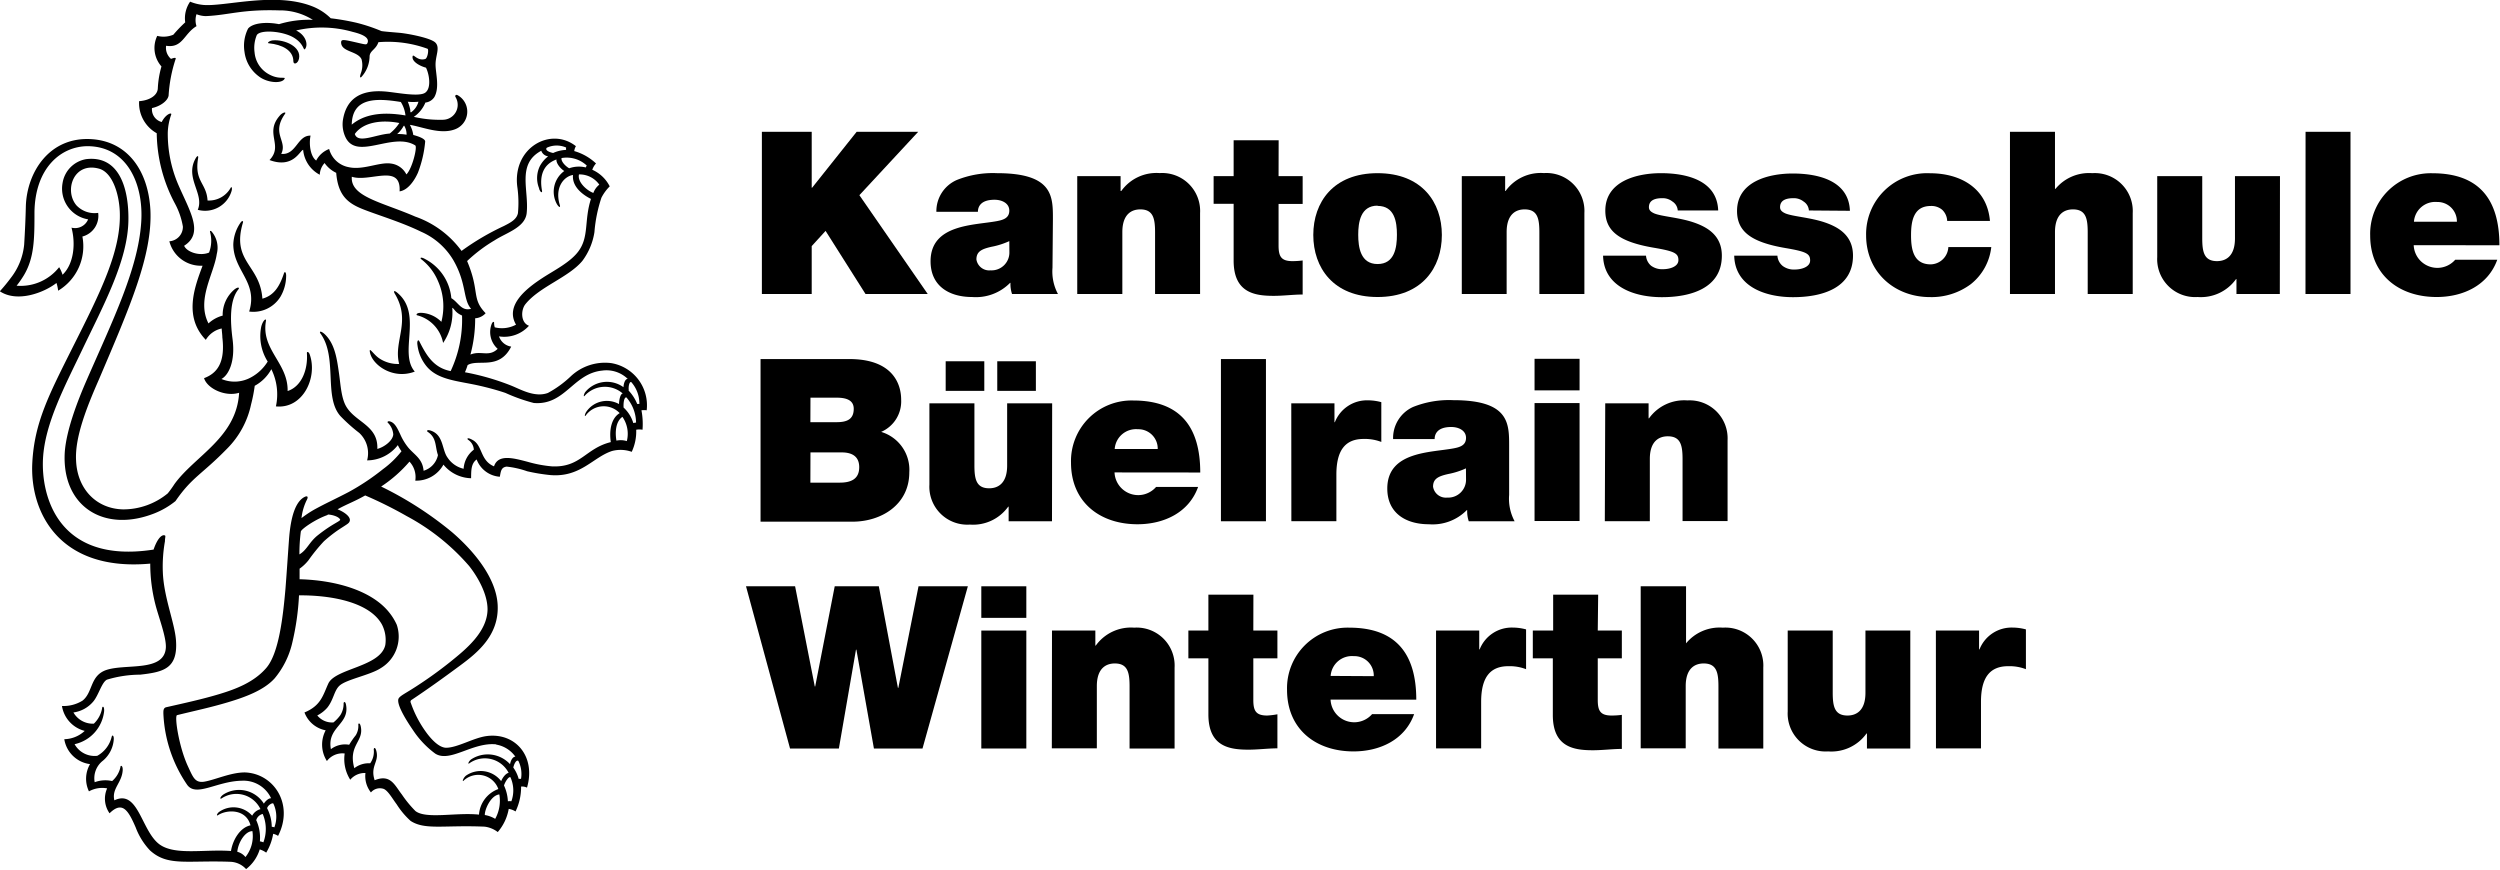 <svg xmlns="http://www.w3.org/2000/svg" width="301" height="104.69" viewBox="0 0 301 104.69"><title>logo</title><path d="M91.73,15.87h6V22.6h.05l5.36-6.73h7.41l-7.08,7.63,8.23,11.9h-7.49l-4.81-7.6-1.67,1.83V35.4h-6Z"/><path d="M126.72,32.23a5.74,5.74,0,0,0,.66,3.17h-5.53a3.8,3.8,0,0,1-.19-1.34h-.05a5.77,5.77,0,0,1-4.57,1.7c-2.74,0-5-1.31-5-4.3,0-4.49,5.25-4.32,8-4.84.74-.14,1.48-.36,1.48-1.26s-.9-1.31-1.78-1.31c-1.67,0-2,.85-2,1.45h-5a4.1,4.1,0,0,1,2.46-3.83,11.65,11.65,0,0,1,4.84-.82c6.78,0,6.73,2.82,6.73,5.55Zm-5.2-3.2a9.23,9.23,0,0,1-2.13.68c-1.2.27-1.83.57-1.83,1.53a1.56,1.56,0,0,0,1.7,1.31,2.15,2.15,0,0,0,2.27-2.22Z"/><path d="M129.7,21.21h5.22V23H135a5.2,5.2,0,0,1,4.62-2.16,4.57,4.57,0,0,1,4.87,4.81V35.4h-5.42V28c0-1.64-.19-2.79-1.78-2.79-.93,0-2.16.46-2.16,2.74V35.4H129.7Z"/><path d="M153.94,21.21h2.9v3.34h-2.9v5c0,1.31.3,1.89,1.67,1.89a9.34,9.34,0,0,0,1.23-.08v4.1c-1.09,0-2.32.16-3.47.16-2.3,0-4.84-.36-4.84-4.24V24.54h-2.41V21.21h2.41V16.89h5.42Z"/><path d="M165.86,35.76c-5.33,0-7.74-3.53-7.74-7.47s2.41-7.44,7.74-7.44,7.74,3.5,7.74,7.44S171.2,35.76,165.86,35.76Zm0-11c-2.05,0-2.33,2-2.33,3.5s.27,3.53,2.33,3.53,2.33-2,2.33-3.53S167.92,24.79,165.86,24.79Z"/><path d="M176,21.21h5.22V23h.05a5.2,5.2,0,0,1,4.62-2.16,4.57,4.57,0,0,1,4.87,4.81V35.4h-5.42V28c0-1.64-.19-2.79-1.78-2.79-.93,0-2.16.46-2.16,2.74V35.4H176Z"/><path d="M202,25.34a1.37,1.37,0,0,0-.63-1.07,1.89,1.89,0,0,0-1.2-.41c-.77,0-1.64.16-1.64,1.09,0,.41.33.6.63.74.9.38,3,.49,4.76,1.09s3.39,1.64,3.39,4c0,3.94-3.77,5-7.22,5s-7-1.34-7.08-5h5.17A1.74,1.74,0,0,0,198.8,32a2.24,2.24,0,0,0,1.45.41c.71,0,1.83-.27,1.83-1.09s-.46-1.07-3-1.5c-4.13-.71-5.8-2-5.8-4.46,0-3.58,3.86-4.51,6.7-4.51,3.06,0,6.76.85,6.89,4.49Z"/><path d="M217.79,25.34a1.37,1.37,0,0,0-.63-1.07,1.89,1.89,0,0,0-1.2-.41c-.77,0-1.64.16-1.64,1.09,0,.41.33.6.63.74.9.38,3,.49,4.76,1.09s3.39,1.64,3.39,4c0,3.94-3.77,5-7.22,5s-7-1.34-7.08-5H214a1.74,1.74,0,0,0,.66,1.26,2.24,2.24,0,0,0,1.45.41c.71,0,1.83-.27,1.83-1.09s-.46-1.07-3-1.5c-4.13-.71-5.8-2-5.8-4.46,0-3.58,3.86-4.51,6.7-4.51,3.06,0,6.76.85,6.89,4.49Z"/><path d="M234.44,26.6a1.93,1.93,0,0,0-.6-1.34,2,2,0,0,0-1.37-.46c-2.08,0-2.38,1.81-2.38,3.53s.3,3.5,2.38,3.5a2.18,2.18,0,0,0,2.11-2.08h5.17a6.62,6.62,0,0,1-2.46,4.46,7.91,7.91,0,0,1-4.92,1.56c-4.27,0-7.69-3-7.69-7.44a7.34,7.34,0,0,1,7.69-7.47c3.72,0,6.89,1.83,7.22,5.74Z"/><path d="M242,15.87h5.42v6.87h.06a5.23,5.23,0,0,1,4.43-1.89,4.57,4.57,0,0,1,4.87,4.81V35.4h-5.42V28c0-1.64-.19-2.79-1.78-2.79-.93,0-2.16.46-2.16,2.74V35.4H242Z"/><path d="M274.49,35.4h-5.22V33.6h-.05a5.2,5.2,0,0,1-4.62,2.16,4.57,4.57,0,0,1-4.87-4.81V21.21h5.42v7.44c0,1.64.19,2.79,1.78,2.79.93,0,2.16-.46,2.16-2.74V21.21h5.42Z"/><path d="M277.59,15.87H283V35.4h-5.42Z"/><path d="M290.61,29.52a2.85,2.85,0,0,0,5,1.75h5.06c-1.09,3.06-4.08,4.49-7.3,4.49-4.54,0-8-2.68-8-7.41a7.29,7.29,0,0,1,7.49-7.49c5.63,0,8.07,3.15,8.07,8.67Zm5.2-2.82a2.33,2.33,0,0,0-2.38-2.38,2.57,2.57,0,0,0-2.79,2.38Z"/><path d="M91.57,43.23h10.69c5.14,0,6.24,2.9,6.24,4.9A4,4,0,0,1,106.09,52a4.76,4.76,0,0,1,3.39,4.87c0,3.91-3.39,5.94-6.84,5.94H91.57Zm6,7.6h3.17c1.26,0,2.05-.36,2.05-1.61,0-1-.82-1.34-2.05-1.34H97.58Zm0,7.28h3.53c1.26,0,2.35-.36,2.35-1.86,0-1.15-.68-1.78-2.11-1.78H97.58Z"/><path d="M126.66,62.76h-5.22V61h-.05a5.2,5.2,0,0,1-4.62,2.16,4.57,4.57,0,0,1-4.87-4.81V48.56h5.42V56c0,1.64.19,2.79,1.78,2.79.93,0,2.16-.46,2.16-2.74V48.56h5.42ZM113.86,43.5h4.65v3.56h-4.65Zm6.21,0h4.65v3.56h-4.65Z"/><path d="M134.19,56.88a2.85,2.85,0,0,0,5,1.75h5.06c-1.09,3.06-4.08,4.49-7.3,4.49-4.54,0-8-2.68-8-7.41a7.29,7.29,0,0,1,7.49-7.49c5.63,0,8.07,3.15,8.07,8.67Zm5.2-2.82A2.33,2.33,0,0,0,137,51.68a2.57,2.57,0,0,0-2.79,2.38Z"/><path d="M147,43.23h5.42V62.76H147Z"/><path d="M155.47,48.56h5.2v2.27h.05a4.15,4.15,0,0,1,4-2.63,6.18,6.18,0,0,1,1.59.22v4.79a5.47,5.47,0,0,0-2.13-.36c-2.13,0-3.28,1.26-3.28,4.29v5.61h-5.42Z"/><path d="M181.7,59.59a5.74,5.74,0,0,0,.66,3.17h-5.52a3.77,3.77,0,0,1-.19-1.34h-.05a5.77,5.77,0,0,1-4.57,1.7c-2.73,0-5-1.31-5-4.3,0-4.49,5.25-4.32,8-4.84.74-.14,1.48-.36,1.48-1.26s-.9-1.31-1.78-1.31c-1.67,0-2,.85-2,1.45h-5A4.1,4.1,0,0,1,170.13,49a11.64,11.64,0,0,1,4.84-.82c6.78,0,6.73,2.82,6.73,5.55Zm-5.2-3.2a9.23,9.23,0,0,1-2.13.68c-1.2.27-1.83.57-1.83,1.53a1.56,1.56,0,0,0,1.7,1.31,2.15,2.15,0,0,0,2.27-2.22Z"/><path d="M190.18,47h-5.42v-3.8h5.42Zm-5.42,1.53h5.42v14.2h-5.42Z"/><path d="M193.27,48.56h5.22v1.81h.05a5.2,5.2,0,0,1,4.62-2.16A4.57,4.57,0,0,1,208,53v9.74h-5.42V55.32c0-1.64-.19-2.79-1.78-2.79-.93,0-2.16.46-2.16,2.73v7.49h-5.42Z"/><path d="M111.07,90.12h-5.85l-2.11-11.9h-.05L101,90.12H95.12L89.82,70.59h5.91L98.1,82.65h.05l2.35-12.06h5.31l2.3,12.23h.05l2.43-12.23h5.94Z"/><path d="M123.57,74.39h-5.42v-3.8h5.42Zm-5.42,1.53h5.42v14.2h-5.42Z"/><path d="M126.66,75.92h5.22v1.81h.05a5.21,5.21,0,0,1,4.62-2.16,4.57,4.57,0,0,1,4.87,4.81v9.74H136V82.67c0-1.64-.19-2.79-1.78-2.79-.93,0-2.16.46-2.16,2.73v7.49h-5.42Z"/><path d="M150.9,75.92h2.9v3.34h-2.9v5c0,1.31.3,1.89,1.67,1.89A9.34,9.34,0,0,0,153.8,86v4.1c-1.09,0-2.32.16-3.47.16-2.3,0-4.84-.36-4.84-4.24V79.26h-2.41V75.92h2.41V71.6h5.42Z"/><path d="M160.2,84.23a2.85,2.85,0,0,0,5,1.75h5.06c-1.09,3.06-4.08,4.49-7.3,4.49-4.54,0-8-2.68-8-7.41a7.29,7.29,0,0,1,7.49-7.49c5.63,0,8.07,3.15,8.07,8.67Zm5.2-2.82A2.33,2.33,0,0,0,163,79a2.57,2.57,0,0,0-2.79,2.38Z"/><path d="M172.9,75.92h5.2v2.27h.05a4.15,4.15,0,0,1,4-2.63,6.17,6.17,0,0,1,1.59.22v4.79a5.47,5.47,0,0,0-2.13-.36c-2.13,0-3.28,1.26-3.28,4.29v5.61H172.9Z"/><path d="M192.37,75.92h2.9v3.34h-2.9v5c0,1.31.3,1.89,1.67,1.89a9.33,9.33,0,0,0,1.23-.08v4.1c-1.09,0-2.33.16-3.47.16-2.3,0-4.84-.36-4.84-4.24V79.26h-2.41V75.92H187V71.6h5.42Z"/><path d="M197.54,70.59H203v6.87H203a5.23,5.23,0,0,1,4.43-1.89,4.57,4.57,0,0,1,4.87,4.81v9.74H206.9V82.67c0-1.64-.19-2.79-1.78-2.79-.93,0-2.16.46-2.16,2.73v7.49h-5.42Z"/><path d="M230,90.12h-5.22V88.31h-.05a5.2,5.2,0,0,1-4.62,2.16,4.57,4.57,0,0,1-4.87-4.81V75.92h5.42v7.44c0,1.64.19,2.79,1.78,2.79.93,0,2.16-.46,2.16-2.74V75.92H230Z"/><path d="M233.08,75.92h5.2v2.27h.05a4.15,4.15,0,0,1,4-2.63,6.17,6.17,0,0,1,1.59.22v4.79a5.47,5.47,0,0,0-2.13-.36c-2.13,0-3.28,1.26-3.28,4.29v5.61h-5.42Z"/><path d="M28.55,102.55a1.84,1.84,0,0,1,1,.64,4,4,0,0,0,.84-3.12c-.89,0-1.72,1.39-1.82,2.48m2.29-3.78a5.07,5.07,0,0,1,.43,2.53,1.6,1.6,0,0,1,.42.12A4.58,4.58,0,0,0,31.63,98a1.07,1.07,0,0,0-.79.79m2.19.83a3.66,3.66,0,0,0-.12-2.87c-.1-.13-.65.18-.75.56a5,5,0,0,1,.56,2.24.77.77,0,0,1,.3.06m25.36-1.48a3.52,3.52,0,0,1,1.24.46,4.49,4.49,0,0,0,.5-2.94c-1,.1-1.76,1.76-1.75,2.48m2.31-3.56a5.12,5.12,0,0,1,.47,1.9,2,2,0,0,1,.42,0,3.81,3.81,0,0,0-.12-2.9c-.22-.07-.6.5-.77,1m2.05-.79a3.52,3.52,0,0,0-.32-2.17c-.23-.15-.49.29-.61.8a4.28,4.28,0,0,1,.65,1.37,1.09,1.09,0,0,1,.29,0M39.46,62C38,62.5,36.27,63.7,36.22,64a20.52,20.52,0,0,0-.17,2.75c.92-.54,1.18-1.49,2.22-2.31,1.87-1.48,2.78-1.69,2.68-1.9-.22-.39-1.09-.59-1.5-.59M59.73,89.62c-2.82-.29-5.54,2.24-7.32,1.12a11.13,11.13,0,0,1-2.69-2.84c-.5-.73-1.9-2.82-1.77-3.67.05-.35.61-.61,1.6-1.23a50,50,0,0,0,4.7-3.34c1.74-1.41,4.42-3.53,4.45-6.29,0-1.9-1.24-4-2.22-5.23a26.33,26.33,0,0,0-7.51-6,49.51,49.51,0,0,0-5-2.49c-1.42.8-2.12,1-3.33,1.67.88.35,1.61.93,1.47,1.41-.09.3-.31.37-1.37,1.07A17.06,17.06,0,0,0,39,65.17a21.36,21.36,0,0,0-1.87,2.3,5.24,5.24,0,0,1-1.06,1c0,.4,0,.76,0,1.27,4.61.13,8.78,1.47,10.79,4a6.78,6.78,0,0,1,.91,1.48,4.43,4.43,0,0,1-1.92,5.22c-1.28.85-4.2,1.36-5,2.14-.63.6-.69,1.68-1.44,2.62a4,4,0,0,1-1.21.94,2.29,2.29,0,0,0,1.95.84,4.6,4.6,0,0,0,.83-.88,2.55,2.55,0,0,0,.39-1.43c0-.14.2-.3.29.18.46,2.39-2.32,2.67-1.82,5.35a2.81,2.81,0,0,1,2.2-.53,9.89,9.89,0,0,1,.79-1.14,2.14,2.14,0,0,0,.31-1.3c0-.18.23-.24.32.37.28,1.73-1.55,2.16-.8,4.89a2.84,2.84,0,0,1,1.91-.59A2.4,2.4,0,0,0,45,90.24c0-.19.18-.38.33.25.3,1.28-.78,1.76-.22,3.45,1.92-.78,2.41.61,3.27,1.71a13.48,13.48,0,0,0,1.64,2c1.29,1,4.91.14,7.65.43A3.55,3.55,0,0,1,60,95a2.57,2.57,0,0,0-4.19-1c-.18.18-.07-.31.29-.61a3.1,3.1,0,0,1,4.24.66c.2-.5.6-.95.9-1a3.22,3.22,0,0,0-4.77-1.12c-.11.09-.14-.16.24-.49a3.64,3.64,0,0,1,4.7.57c.09-.52.36-.91.64-.91a3.56,3.56,0,0,0-2.3-1.45M74.94,50.19c-.87.59-.88,2-.72,2.86a2.47,2.47,0,0,1,1.25.06,3.56,3.56,0,0,0-.53-2.92m1.64.65a4.66,4.66,0,0,0-1.17-3c-.3,0-.36.76-.33,1.23a4.16,4.16,0,0,1,1.17,1.87,2,2,0,0,1,.33-.06M75.66,47a5.15,5.15,0,0,1,1.06,1.64,1.2,1.2,0,0,1,.26,0A3.88,3.88,0,0,0,76,46c-.26-.07-.36.66-.29,1M72.17,22.25A2.91,2.91,0,0,0,69.71,21c-.22.9.94,1.94,1.73,2.23a2.27,2.27,0,0,1,.72-1m-1.55-2.33a3.54,3.54,0,0,0-3-.87c-.08.42.5,1,.92,1.23a3.51,3.51,0,0,1,2-.1l.12-.27m-5.73,2.81A3.27,3.27,0,0,1,65,20a3.67,3.67,0,0,1,1-1.18,1,1,0,0,1-.83-.67c-3,1.61-1.45,4.74-1.76,7.53C63.2,27.4,61,28,59.56,28.93a18.44,18.44,0,0,0-3.32,2.5c1.56,3.69.49,4.49,2.23,6.28a1.84,1.84,0,0,1-1.26.61,16.45,16.45,0,0,1-.57,4.37c1.27-.52,2.22.34,3.28-.69a2.71,2.71,0,0,1-.76-2.89c.14-.44.33-.39.33-.27a1.74,1.74,0,0,0,.08.57,3.58,3.58,0,0,0,2.56-.32c-1.36-2.32,1.24-4.36,3.21-5.64,1.36-.89,3.33-1.87,4.3-3.19,1.31-1.77.67-3.69,1.51-6.31-1-.5-2.3-1.48-2.16-2.88-1,.13-2.26,1.42-1.59,3.61.11.38-.12.27-.34-.09a3.08,3.08,0,0,1,.88-4c-.55-.35-1-1-.94-1.39-1.58.57-2.08,1.94-1.74,3.76.05.27-.17.28-.36-.25m3.3-4.93a2.81,2.81,0,0,0-2.35,0c-.24.21.06.5.75.64a4.07,4.07,0,0,1,1.56-.37,1.06,1.06,0,0,1,0-.28m-19.5-2.64c-.06,0-.1.11-.19.25a3.67,3.67,0,0,1-.65.76,5.25,5.25,0,0,1,1.13.08,2,2,0,0,0-.29-1.09m-5.94,1c.36,1.21,2.52.06,4.2-.05a5.08,5.08,0,0,0,1.16-1.27c-2.05-.41-4.32-.14-5.36,1.32m6.38-3.88a4.85,4.85,0,0,1,.3,1c0,.17,0,.31.1.27a2.31,2.31,0,0,0,.88-1.27,6.6,6.6,0,0,1-1.28,0M42.36,15c1.41-1.17,3.46-1.61,6.46-1.1a3.89,3.89,0,0,0-.56-1.62c-3-.49-5.84-.54-5.91,2.72M33.6,1.25c-4.5-.14-6.06.57-8.82.69a3.16,3.16,0,0,1-1.12-.23,2.29,2.29,0,0,0,0,1.44C22.14,4.05,22,5.83,20,5.51a1.75,1.75,0,0,0,.59,1.58c.21-.08.63-.23.56,0a17.14,17.14,0,0,0-.85,4.42c-.12.69-1.1,1.32-2,1.5a1.57,1.57,0,0,0,1.17,1.68c.51-1,1.27-1.2,1.14-.88a7.07,7.07,0,0,0-.41,2.14,15.51,15.51,0,0,0,1.24,6.23c1.41,3.27,3.15,5.88.73,7.41.32.76,1.88,1.29,3,.82a4,4,0,0,0,.11-2.52c0-.11.09-.13.21,0a3,3,0,0,1,.61,2.69c-.36,2.46-2.46,5.5-1,8.36A4,4,0,0,1,26.81,38a4,4,0,0,1,1.44-3.17c.51-.37.59-.14.46,0-1.07,1.3-1,3.75-.71,6,.36,2.75-.51,4.36-1.34,4.8a4.08,4.08,0,0,0,3.57-.2,5.33,5.33,0,0,0,2-1.9,5.73,5.73,0,0,1-.78-4.18c.2-.82.65-1.1.57-.7-.61,3.46,2.68,5.05,2.61,8.43,1.71-.56,2.46-2.62,2.32-4.56,0-.26.24-.13.33.13,1,2.76-.79,6.61-4.06,6.28a6.85,6.85,0,0,0-.55-4.48,5,5,0,0,1-2,2,18.7,18.7,0,0,1-.44,2.24A10.66,10.66,0,0,1,27.36,54c-3.08,3.16-4.22,3.41-6.23,6.33a9.77,9.77,0,0,1-2.54,1.48c-6.09,2.4-11.2-.86-10.79-7.4C8,51.76,9.33,48.3,10.42,45.8c3.19-7.31,6.2-13.42,6.58-19,.32-4.58-1.65-9.15-6.42-9.2-3.24,0-6.36,2.62-6.43,7.95,0,3.14,0,5.51-1.31,7.65A11.89,11.89,0,0,1,2,34.4a5.9,5.9,0,0,0,5.12-2.23,3.91,3.91,0,0,1,.41.91c1.37-1.31,1.59-3.74,1.08-5.67a1.7,1.7,0,0,0,2-1A3.75,3.75,0,0,1,7.54,22a3.46,3.46,0,0,1,2.84-2.84c4-.47,5.14,3.56,5.08,7.38-.07,4.85-3,10.2-5.59,15.63-2.09,4.37-4.45,8.81-4.69,13C4.92,59.72,7,67.95,18.49,66.17c.46-1.34,1-1.86,1.37-1.7.11.06,0,.27,0,.7A17.34,17.34,0,0,0,19.61,69c.14,3,1.43,6,1.58,8.11.24,3.41-1.52,3.8-4.31,4.12a13.94,13.94,0,0,0-4,.6c-.62.3-1,1.84-1.63,2.61a3.79,3.79,0,0,1-2.41,1.34,2.69,2.69,0,0,0,2.46,1.35,3.39,3.39,0,0,0,1-1.89c0-.18.26-.31.24.36a4.56,4.56,0,0,1-3.56,4A2.76,2.76,0,0,0,11.71,91a3.54,3.54,0,0,0,1.73-2.27c.08-.31.27-.17.26.24a3.67,3.67,0,0,1-1.3,2.61,2.67,2.67,0,0,0-1,2.6,3.67,3.67,0,0,1,2.1-.14,3.07,3.07,0,0,0,1-1.68c0-.27.32-.21.27.42-.11,1.49-1.34,2.17-1,3.58,2.92-1.4,3.24,3.79,5.5,5.35,1.88,1.29,5.37.52,8.54.75.23-1.4,1.12-2.83,2.35-3.09-.53-2-2.84-1.92-3.9-1.23-.23.15-.16-.15.1-.37a3,3,0,0,1,4,.44,1.61,1.61,0,0,1,1-.79,3.21,3.21,0,0,0-4.67-1.3c-.28.18-.2-.23.3-.52a3.52,3.52,0,0,1,4.78,1.16c.18-.3.57-.67.87-.65A3.66,3.66,0,0,0,29.11,94c-3,.05-5.48,2-6.57.5a16.37,16.37,0,0,1-2.87-8.62c0-.32,0-.61.3-.72,2.3-.52,4.48-1,6.43-1.59s4.17-1.41,5.67-3.16,2-6.09,2.3-9.52c.13-1.64.29-4.06.42-5.85.2-2.87.81-4.71,1.93-5.23.29-.13.43,0,.21.4a6.51,6.51,0,0,0-.63,2.17,13.17,13.17,0,0,1,1.6-1.06c1.47-.8,2.46-1.23,4.08-2.08a28.09,28.09,0,0,0,4.14-2.76,11.25,11.25,0,0,0,2.22-2.15,4.15,4.15,0,0,1-.44-.74,4.7,4.7,0,0,1-3.7,1.84,3.33,3.33,0,0,0-.95-3.31,20.41,20.41,0,0,1-2.24-2c-2.09-2.29-.31-7.12-2.45-10-.15-.3.17-.22.53.11,1.25,1.18,1.48,3,1.74,4.82.19,1.37.27,3,.92,4,1.16,1.82,3.8,2.22,3.68,5,.84-.22,1.87-1,1.92-1.75a2.22,2.22,0,0,0-.65-1.4c-.11-.08,0-.25.29-.15.62.19.93,1,1.19,1.52a7,7,0,0,0,1,1.65c.76.88,1.7,1.33,1.82,2.76a2.5,2.5,0,0,0,1.73-1.89c-.37-1.07-.13-2.07-1.24-2.8-.15-.1-.08-.34.52-.09,1.41.59,1.2,2.28,1.88,3.2a3.16,3.16,0,0,0,1.93,1.34,3.12,3.12,0,0,1,1.23-2.3,1.52,1.52,0,0,0-.69-1.19c-.15-.11-.12-.34.5,0,1.28.65.9,2.47,2.62,3.2.49-1.51,2.33-1,4.08-.54a15.22,15.22,0,0,0,2.88.54c3.47.17,4.05-2.17,7.1-2.92-.22-1.52.1-2.91,1.07-3.49a2.66,2.66,0,0,0-4.09.29c-.16.21-.14-.16.11-.51a3,3,0,0,1,3.9-.87c0-.47.16-1.25.45-1.27a3.27,3.27,0,0,0-4.59.28c-.16.18-.12-.17.07-.45a3.39,3.39,0,0,1,4.61-.59c0-.31.15-1,.51-1a3.68,3.68,0,0,0-3.08-1c-3.5.35-4.46,4.21-8.23,3.9a20.76,20.76,0,0,1-3.41-1.21c-.88-.3-2-.61-3-.84-2.7-.63-5.21-.67-6.6-2.49a5,5,0,0,1-1-2.45c-.08-.5.11-.73.25-.39.83,1.63,1.69,3.14,3.75,3.54a14.53,14.53,0,0,0,1.37-6.69c-.9-.4-.89-.81-1.18-.93a6.5,6.5,0,0,1-1.1,4.23,4.25,4.25,0,0,0-3.09-3.32c-.18,0-.21-.35.57-.3a3.63,3.63,0,0,1,2.31,1.08,7.47,7.47,0,0,0-.41-4.92,6.53,6.53,0,0,0-2-2.61c-.19-.14-.11-.36.51,0a5.9,5.9,0,0,1,3.1,4.68c.84.49,1.2,1.6,2.38,1.28-1-1.14-.51-3-2.11-5.81a8.42,8.42,0,0,0-3.91-3.47c-2.37-1.16-5.21-2-7-2.71s-3-1.62-3.22-4.38a3.6,3.6,0,0,1-1.4-1.18,2.21,2.21,0,0,0-.58,1.41,3.76,3.76,0,0,1-2-3c-.39.06-1.18,2.3-4.05,1.23,1.71-1.78-.63-3.19,1.21-5.32.35-.43.87-.54.64-.22-1.68,2.4.35,3.23-.44,4.8,1.82.17,1.93-2.24,3.53-2.2-.22,1.07,0,2.52.68,3a2.91,2.91,0,0,1,1.56-1.39A3,3,0,0,0,42,20.13c1.72.38,3.66-.64,5.06-.44A2.41,2.41,0,0,1,48.93,21c.7-.69,1.34-3.29,1.07-3.49-2.74-1.71-7.18,2-8.47-1.14a3.64,3.64,0,0,1-.25-1.87c.38-2.5,2-3.71,5-3.49,1.31.09,4.17.71,4.93.14s.46-2.24.08-3c-.77-.21-1.66-.72-1.62-1.29s.52.56,1.54.24c.29-.13.44-1.17.26-1.23a13.88,13.88,0,0,0-5.91-.79c-.3.89-1,1-1.06,1.67a3.77,3.77,0,0,1-1,2.53c-.19.13-.18-.07-.06-.44a2.75,2.75,0,0,0,.09-1.7c-.45-1-2.41-.86-2.46-2,0-.45.23-.4,2.17.05.82.19.9.2,1,0,.32-.72-.79-1.11-1.77-1.35a13.58,13.58,0,0,0-6.82-.17c1.16.55,1.47,1.67,1.1,2.2-.25.34-.07-.55-1.38-1.34s-4-1-4.45-.31a4,4,0,0,0-.27,2.08,3.32,3.32,0,0,0,1.44,2.47c1.38.92,2.3.41,2.18.7-.29.63-2.09.54-3.14-.3a4.31,4.31,0,0,1-1.69-2.91,4.59,4.59,0,0,1,.43-2.82c.57-.68,2.2-.83,3.72-.53a12.32,12.32,0,0,1,4.08-.52A7.42,7.42,0,0,0,33.6,1.25M51.2,12.39a3.79,3.79,0,0,1-1.38,1.68,13.94,13.94,0,0,0,3.52.35,1.8,1.8,0,0,0,1.49-2.76c-.05-.09,0-.36.32-.17a2.27,2.27,0,0,1-.43,4.1c-1.72.62-3.86-.31-5.37-.56a3.71,3.71,0,0,1,.41,1.22c.42.11,1.47.42,1.43.81a13.81,13.81,0,0,1-.87,3.73c-.44,1-1.24,2.12-2.21,2.25.2-3.41-3.6-1.06-5.75-1.76C42.16,23.69,46,24.34,50,26.08a11.69,11.69,0,0,1,5.57,4.13,30.3,30.3,0,0,1,5.1-3c.8-.41,1.53-.78,1.69-1.54a13.45,13.45,0,0,0-.07-3.13c-.64-4.73,4-7.34,7.05-4.94a1.47,1.47,0,0,0-.2.59,6.35,6.35,0,0,1,2.62,1.49,2.26,2.26,0,0,0-.45.76,4.3,4.3,0,0,1,2.1,2,5.29,5.29,0,0,0-1,1.37,17.29,17.29,0,0,0-.84,4.14,7.76,7.76,0,0,1-1.46,3.47c-1.68,2-5.14,3.09-6.84,5.19-.58.71-.59,2.25.42,2.61a4,4,0,0,1-3.61,1.28,1.83,1.83,0,0,0,1.47,1.23c-1.45,2.89-4,1.45-5.25,2.23a7.32,7.32,0,0,1-.32.86,29.59,29.59,0,0,1,5.6,1.62c1.12.45,2.81,1.45,4.39.87a12.86,12.86,0,0,0,2.75-2,6,6,0,0,1,4.88-1.59,5.15,5.15,0,0,1,4.26,5.68,2.1,2.1,0,0,0-.63,0,8.82,8.82,0,0,1,.13,2.34,2.19,2.19,0,0,0-.76,0,5.79,5.79,0,0,1-.54,2.66,4,4,0,0,0-2.37-.1c-2.28.74-3.8,3.2-7.42,2.9a22.2,22.2,0,0,1-2.8-.46A10.88,10.88,0,0,0,61,56.18c-.65.09-.69.51-.82,1.22a3.22,3.22,0,0,1-2.79-2.08c-.71.51-.65,1.43-.67,2.26a4.42,4.42,0,0,1-3.33-1.64A3.72,3.72,0,0,1,50,57.87a2.72,2.72,0,0,0-.7-2.29,16.14,16.14,0,0,1-3.41,3,42.6,42.6,0,0,1,8.53,5.49c2.45,2.1,5.34,5.41,5.5,8.79.17,3.64-2.45,5.74-4.55,7.29s-3.81,2.78-5.79,4.1a.26.26,0,0,0-.12.37,13.43,13.43,0,0,0,2,3.75c.45.58,1.35,1.63,2.24,1.66,1.38,0,3.33-1.21,4.91-1.41,3.44-.44,5.94,2.45,4.84,6.21a1.4,1.4,0,0,0-.71-.13,6.74,6.74,0,0,1-.67,3,2.16,2.16,0,0,0-.82-.31,5.8,5.8,0,0,1-1.32,2.79,3.25,3.25,0,0,0-1.58-.65c-4.9-.21-7.16.44-8.91-.69a9.56,9.56,0,0,1-1.68-2c-.52-.69-1.1-1.75-1.64-1.88a1.41,1.41,0,0,0-1.46.45A3.16,3.16,0,0,1,44,93.07a2.27,2.27,0,0,0-1.83.81,4.65,4.65,0,0,1-.67-3.16,2.33,2.33,0,0,0-2.14.91,3.67,3.67,0,0,1-.15-3.7,3.4,3.4,0,0,1-2.55-2.15c2-.83,2.23-2.09,2.87-3.48.85-1.84,6.28-2,6.86-4.64A4.08,4.08,0,0,0,46,75.22c-1.46-2.71-6.08-3.57-10-3.54a31.28,31.28,0,0,1-.84,5.83,10.3,10.3,0,0,1-2.09,4.16c-1.3,1.45-3.58,2.27-5.65,2.89s-3.9,1-6.09,1.54c-.36,0,.18,3.76,1.3,6.17.61,1.31.84,2,1.93,1.85C25.9,93.9,27.76,93,29.48,93c3.5.12,5.94,3.85,4,7.64a1.87,1.87,0,0,0-.59-.25,6.42,6.42,0,0,1-.84,2.27,2.55,2.55,0,0,0-.78-.39,4.77,4.77,0,0,1-1.64,2.37,2.69,2.69,0,0,0-1.88-.88c-5.28-.2-7.56.58-9.7-1.38a8.21,8.21,0,0,1-1.71-2.75c-.9-2.08-1.61-3.23-3.15-1.71a3.05,3.05,0,0,1-.29-3,3.29,3.29,0,0,0-2.19.36A3.51,3.51,0,0,1,10.84,92,3.6,3.6,0,0,1,7.74,89a3.73,3.73,0,0,0,2.46-1,3.69,3.69,0,0,1-2.74-3,4.34,4.34,0,0,0,2.47-.64c1.28-1,.88-3,2.86-3.69,2.38-.8,7,.28,7.18-2.7.06-1.25-.85-3.62-1.24-5.11a19.78,19.78,0,0,1-.64-5c-11,1-14.52-6.24-14.2-12.15.25-4.82,2-8.17,4.79-13.75,3.45-6.86,5.95-11.8,5.74-16.52-.1-2.15-.89-4.68-2.49-5.13-3.06-.85-4.23,2.61-2.74,4.4a3,3,0,0,0,2.63.92,2.58,2.58,0,0,1-1.9,2.85A6.23,6.23,0,0,1,7,35a4.78,4.78,0,0,0-.2-.93c-1.5,1.17-4.72,2.4-6.82,1a20.61,20.61,0,0,0,1.33-1.62,7.72,7.72,0,0,0,1.6-4c.1-1.63.17-3.22.2-4.55.1-4.19,2.88-8.52,8-8.14,4.31.32,6.75,3.84,7,8.55.25,5.43-2.49,11.67-6.2,20.38C10.42,49.08,9,52.68,9.16,55.45c.14,3.41,2.42,5.8,5.64,5.88a8.43,8.43,0,0,0,5.4-1.93A12.92,12.92,0,0,0,21,58.29c2.46-3.41,7.49-5.61,7.79-11-1.68.52-3.85-.52-4.22-1.76,1.5-.56,2.58-1.78,2.2-4.91,0-.29-.06-.71-.08-1.07a2.91,2.91,0,0,0-1.91,1.37c-2.73-2.82-1.32-6.42-.39-8.93a3.91,3.91,0,0,1-4-2.94,1.74,1.74,0,0,0,1.63-1.77,8.92,8.92,0,0,0-.94-2.74,18.41,18.41,0,0,1-2.21-8.5,4.15,4.15,0,0,1-2.12-3.86c1.29-.09,2.21-.71,2.25-1.53A11.35,11.35,0,0,1,19.44,8a3.36,3.36,0,0,1-.51-3.68,3.07,3.07,0,0,0,1.94-.14A16.22,16.22,0,0,1,22.3,2.69,3.52,3.52,0,0,1,22.89.2a5.47,5.47,0,0,0,1.55.39C27,.84,33-1,37.52.73a6.56,6.56,0,0,1,2.3,1.47,29,29,0,0,1,3.1.54,20.42,20.42,0,0,1,3,1c.33.06,1.25.13,2.17.21s3.79.6,4.35,1.2,0,1.54,0,2.61.52,2.76-.15,3.94a1.49,1.49,0,0,1-1.08.65"/><path d="M36,7.06c-.13.63-.68.78-.68.31,0-1.34-1.41-2-2.89-2.15-.39,0,0-.32.41-.36,1.42-.13,3.47.76,3.16,2.2"/><path d="M23.86,19c-.5,2.86,1,3,1.13,5.14a3,3,0,0,0,2.79-1.54c.1-.16.2,0,.11.37a3.33,3.33,0,0,1-4.08,2.29c.82-1.92-1.56-3.78-.29-6.13.25-.46.37-.37.34-.14"/><path d="M29,26.75c.17-.21.31-.15.25.05-1.42,4.74,2.07,5.07,2.34,9.16,1.45-.39,2.1-1.57,2.58-3,.11-.38.31-.17.28.34a5,5,0,0,1-.68,2.42A3.83,3.83,0,0,1,30,37.51c1.1-3.56-1.9-4.89-1.91-8.09A4.85,4.85,0,0,1,29,26.75"/><path d="M47.5,35.29c-.11-.17-.12-.48.5.1,2.83,2.6,0,7.12,1.94,9.35-2.61,1-5.11-.78-5.4-2.32-.14-.76.41.25,1.13.73a4,4,0,0,0,2.39.67c-.73-2.78,1.53-5.14-.57-8.53"/></svg>